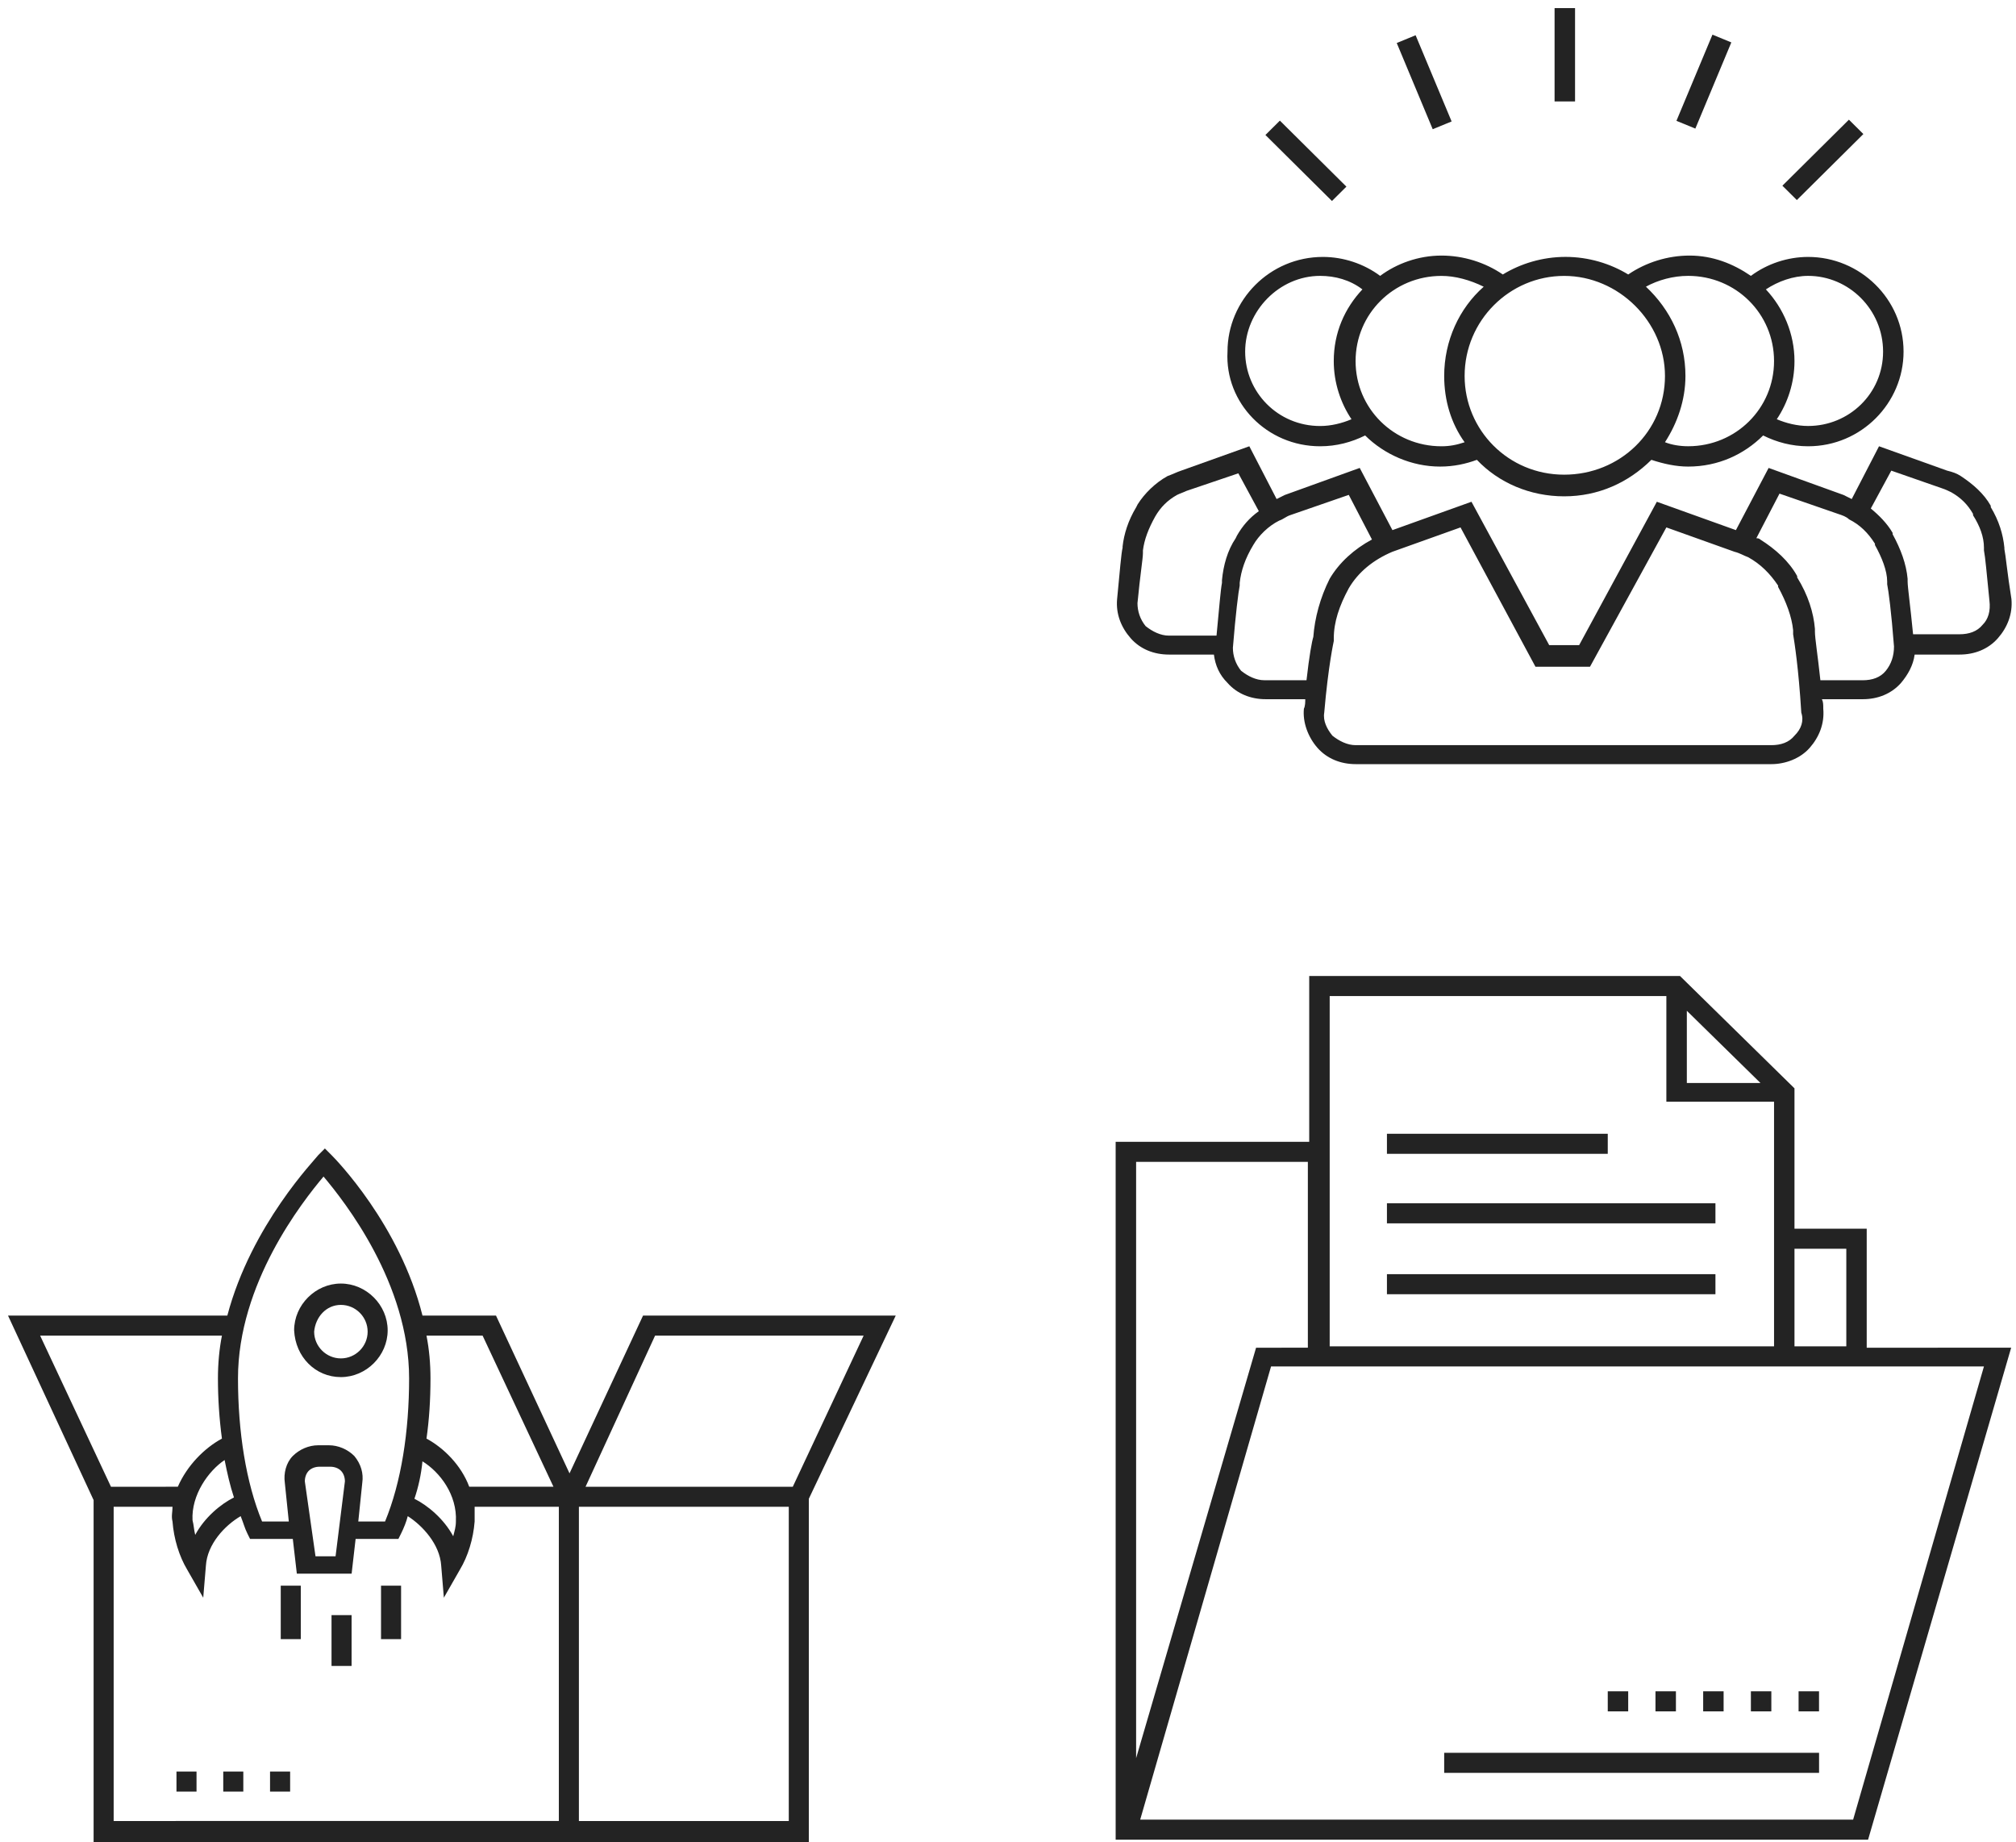 <svg xmlns="http://www.w3.org/2000/svg" width="58" height="53" viewBox="0 0 58 53">
  <g fill="#232323">
    <g transform="translate(0 33)">
      <path d="M25.77,4.846 L18.5,4.846 L16.385,9.384 L14.27,4.846 L12.155,4.846 C11.501,2.231 9.655,0.346 9.54,0.231 L9.347,0.038 L9.155,0.231 C9.078,0.346 7.232,2.231 6.54,4.846 L0.231,4.846 L2.693,10.153 L2.693,19.999 L23.27,19.999 L23.27,10.115 L25.77,4.846 Z M18.846,5.423 L24.846,5.423 L22.808,9.77 L16.846,9.77 L18.846,5.423 Z M13.885,5.423 L15.923,9.769 L13.5,9.769 C13.27,9.153 12.77,8.653 12.27,8.384 C12.347,7.846 12.385,7.269 12.385,6.653 C12.385,6.231 12.347,5.808 12.27,5.423 L13.885,5.423 Z M13.116,10.77 C13.116,10.924 13.078,11.039 13.039,11.193 C12.769,10.693 12.308,10.308 11.923,10.115 C12.039,9.77 12.116,9.423 12.154,9.038 C12.655,9.346 13.155,10 13.116,10.77 L13.116,10.77 Z M9.308,0.846 C9.923,1.576 11.77,3.923 11.77,6.653 C11.77,8.191 11.54,9.653 11.078,10.769 L10.308,10.769 L10.423,9.653 C10.462,9.384 10.385,9.115 10.193,8.884 C10.001,8.692 9.731,8.576 9.463,8.576 L9.155,8.576 C8.885,8.576 8.617,8.692 8.424,8.884 C8.232,9.076 8.155,9.384 8.194,9.653 L8.309,10.769 L7.54,10.769 C7.078,9.653 6.847,8.191 6.847,6.653 C6.846,3.923 8.693,1.577 9.308,0.846 L9.308,0.846 Z M8.77,9.615 C8.77,9.5 8.808,9.385 8.885,9.308 C8.963,9.231 9.078,9.193 9.193,9.193 L9.501,9.193 C9.616,9.193 9.731,9.231 9.808,9.308 C9.885,9.385 9.923,9.5 9.923,9.615 L9.654,11.77 L9.077,11.77 L8.77,9.615 Z M6.731,10.077 C6.346,10.27 5.885,10.654 5.616,11.154 C5.578,11 5.578,10.885 5.539,10.732 C5.501,10.001 6.001,9.309 6.462,9.001 C6.539,9.385 6.616,9.731 6.731,10.077 L6.731,10.077 Z M6.385,5.423 C6.308,5.808 6.27,6.231 6.27,6.654 C6.27,7.231 6.308,7.808 6.385,8.384 C5.885,8.654 5.385,9.154 5.116,9.769 L3.193,9.77 L1.155,5.423 L6.385,5.423 Z M3.27,10.346 L4.963,10.346 C4.963,10.5 4.924,10.615 4.963,10.769 C5.001,11.269 5.155,11.769 5.385,12.153 L5.847,12.961 L5.924,12.038 C5.963,11.423 6.463,10.884 6.924,10.615 C7.002,10.808 7.04,10.961 7.117,11.115 L7.194,11.27 L8.424,11.27 L8.54,12.27 L10.116,12.27 L10.231,11.27 L11.462,11.27 L11.539,11.115 C11.616,10.961 11.693,10.77 11.731,10.615 C12.154,10.885 12.654,11.423 12.693,12.038 L12.77,12.961 L13.232,12.153 C13.463,11.769 13.617,11.269 13.655,10.769 L13.655,10.346 L16.078,10.346 L16.078,19.384 L3.27,19.385 L3.27,10.346 Z M22.731,19.385 L16.655,19.385 L16.655,10.346 L22.693,10.346 L22.693,19.385 L22.731,19.385 Z"/>
      <polygon points="5.077 17.962 5.654 17.962 5.654 18.539 5.077 18.539"/>
      <polygon points="7.769 17.962 8.347 17.962 8.347 18.539 7.769 18.539"/>
      <polygon points="6.423 17.962 7 17.962 7 18.539 6.423 18.539"/>
      <path d="M9.807,6.615 C10.538,6.615 11.153,6 11.153,5.27 C11.153,4.539 10.538,3.924 9.807,3.924 C9.077,3.924 8.462,4.539 8.462,5.27 C8.5,6.038 9.077,6.615 9.807,6.615 L9.807,6.615 Z M9.807,4.538 C10.23,4.538 10.577,4.884 10.577,5.308 C10.577,5.73 10.231,6.077 9.807,6.077 C9.385,6.077 9.038,5.731 9.038,5.308 C9.077,4.885 9.385,4.538 9.807,4.538 Z"/>
      <polygon points="8.077 12.615 8.654 12.615 8.654 14.153 8.077 14.153"/>
      <polygon points="9.538 13.462 10.115 13.462 10.115 14.924 9.538 14.924"/>
      <polygon points="10.962 12.615 11.539 12.615 11.539 14.153 10.962 14.153"/>
    </g>
    <g transform="translate(32 28)">
      <polygon points="7.902 4.615 14.255 4.615 14.255 5.192 7.902 5.192"/>
      <polygon points="7.902 6.615 17.353 6.615 17.353 7.192 7.902 7.192"/>
      <polygon points="7.902 8.654 17.353 8.654 17.353 9.231 7.902 9.231"/>
      <path d="M21.705,10.73 L21.705,7.346 L19.627,7.346 L19.627,3.308 L16.334,0.077 L5.666,0.077 L5.666,4.847 L0.097,4.846 L0.097,24.923 L21.744,24.923 L25.861,10.769 L21.705,10.77 L21.705,10.73 Z M21.118,7.923 L21.118,10.73 L19.627,10.73 L19.627,7.923 L21.118,7.923 Z M16.53,1.077 L18.648,3.154 L16.53,3.154 L16.53,1.077 Z M6.255,0.654 L15.941,0.654 L15.941,3.692 L19.039,3.692 L19.039,10.73 L6.255,10.73 L6.255,0.654 Z M0.686,5.423 L5.627,5.423 L5.627,10.769 L4.137,10.77 L0.686,22.577 L0.686,5.423 Z M21.314,24.346 L0.803,24.346 L4.568,11.308 L25.078,11.308 L21.314,24.346 Z"/>
      <polygon points="9.549 22.423 20.334 22.423 20.334 23 9.549 23"/>
      <polygon points="19.745 20.654 20.333 20.654 20.333 21.231 19.745 21.231"/>
      <polygon points="14.255 20.654 14.843 20.654 14.843 21.231 14.255 21.231"/>
      <polygon points="18.373 20.654 18.961 20.654 18.961 21.231 18.373 21.231"/>
      <polygon points="15.628 20.654 16.216 20.654 16.216 21.231 15.628 21.231"/>
      <polygon points="17 20.654 17.588 20.654 17.588 21.231 17 21.231"/>
    </g>
    <g transform="translate(32)">
      <path d="M25.666,15.795 L25.666,15.756 C25.628,15.367 25.509,14.978 25.274,14.589 L25.274,14.55 C25.078,14.2 24.764,13.928 24.412,13.695 C24.294,13.617 24.177,13.578 24.019,13.539 L22.059,12.838 L21.274,14.356 C21.196,14.317 21.117,14.278 21.039,14.239 L18.883,13.461 L17.942,15.25 L15.667,14.434 L13.432,18.558 L12.57,18.558 L10.334,14.434 L8.06,15.25 L7.119,13.461 L4.963,14.239 C4.884,14.278 4.805,14.317 4.728,14.356 L3.943,12.838 L1.982,13.539 C1.865,13.577 1.708,13.655 1.59,13.695 C1.238,13.889 0.923,14.2 0.728,14.512 L0.689,14.59 C0.454,14.979 0.336,15.368 0.297,15.718 L0.297,15.756 C0.258,15.912 0.218,16.418 0.139,17.235 C0.1,17.663 0.257,18.052 0.532,18.363 C0.806,18.674 1.199,18.83 1.63,18.83 L2.924,18.83 C2.963,19.141 3.082,19.414 3.317,19.647 C3.591,19.958 3.984,20.114 4.415,20.114 L5.552,20.114 C5.552,20.192 5.552,20.309 5.513,20.387 C5.474,20.776 5.631,21.204 5.905,21.515 C6.18,21.826 6.573,21.982 7.004,21.982 L18.964,21.982 C19.357,21.982 19.788,21.826 20.063,21.515 C20.337,21.204 20.494,20.815 20.455,20.387 C20.455,20.27 20.455,20.192 20.416,20.114 L21.593,20.114 C22.024,20.114 22.416,19.958 22.691,19.647 C22.887,19.414 23.044,19.141 23.084,18.83 L24.378,18.83 C24.809,18.83 25.201,18.674 25.476,18.363 C25.751,18.052 25.907,17.663 25.869,17.235 C25.745,16.457 25.706,15.989 25.666,15.795 L25.666,15.795 Z M3.156,16.69 L3.156,16.768 C3.117,16.962 3.078,17.468 2.999,18.285 L1.627,18.285 C1.392,18.285 1.156,18.168 0.96,18.012 C0.802,17.818 0.725,17.585 0.725,17.351 C0.803,16.534 0.882,16.066 0.882,15.911 L0.882,15.833 C0.921,15.522 1.039,15.211 1.234,14.86 C1.392,14.588 1.587,14.393 1.862,14.238 C1.94,14.199 2.058,14.16 2.137,14.121 L3.627,13.616 L4.216,14.705 C3.941,14.9 3.745,15.133 3.588,15.406 L3.55,15.484 C3.314,15.834 3.196,16.262 3.156,16.69 L3.156,16.69 Z M5.784,18.323 C5.745,18.44 5.666,18.868 5.588,19.568 L4.372,19.568 C4.137,19.568 3.901,19.452 3.705,19.295 C3.548,19.101 3.47,18.868 3.47,18.634 C3.549,17.661 3.627,17.038 3.666,16.844 L3.666,16.766 C3.705,16.416 3.823,16.065 4.058,15.676 C4.216,15.404 4.49,15.132 4.803,14.976 C4.921,14.937 4.999,14.859 5.117,14.82 L6.804,14.236 L7.471,15.52 C6.961,15.793 6.53,16.182 6.255,16.648 C5.98,17.195 5.824,17.779 5.784,18.323 L5.784,18.323 Z M19.627,21.163 C19.47,21.358 19.235,21.436 18.96,21.436 L7,21.436 C6.765,21.436 6.529,21.319 6.333,21.163 C6.175,20.969 6.058,20.736 6.098,20.501 C6.215,19.14 6.373,18.44 6.373,18.44 L6.373,18.362 C6.373,17.895 6.53,17.428 6.804,16.923 C7.078,16.455 7.51,16.106 8.058,15.873 L10.019,15.172 L12.175,19.18 L13.744,19.18 L15.941,15.172 L17.902,15.873 C18.059,15.911 18.177,15.989 18.294,16.029 C18.647,16.223 18.921,16.496 19.156,16.846 L19.156,16.884 C19.391,17.312 19.549,17.74 19.588,18.129 L19.588,18.245 C19.626,18.478 19.745,19.218 19.823,20.501 C19.902,20.736 19.824,20.969 19.627,21.163 L19.627,21.163 Z M22.255,19.296 C22.098,19.491 21.863,19.569 21.588,19.569 L20.372,19.569 C20.294,18.83 20.215,18.363 20.215,18.168 L20.215,18.09 C20.176,17.623 20.019,17.117 19.705,16.611 L19.705,16.573 C19.47,16.145 19.078,15.795 18.647,15.523 C18.608,15.484 18.568,15.484 18.529,15.484 L19.196,14.2 L20.883,14.784 C21.001,14.823 21.118,14.862 21.197,14.94 C21.51,15.096 21.745,15.329 21.942,15.641 L21.942,15.679 C22.138,16.029 22.294,16.418 22.294,16.729 L22.294,16.807 C22.333,17.002 22.412,17.585 22.49,18.597 C22.49,18.869 22.412,19.102 22.255,19.296 L22.255,19.296 Z M25.039,17.974 C24.882,18.168 24.647,18.246 24.372,18.246 L23.039,18.246 C22.96,17.429 22.882,16.885 22.882,16.729 L22.882,16.651 C22.843,16.223 22.685,15.796 22.45,15.367 L22.45,15.328 C22.293,15.056 22.058,14.823 21.823,14.628 L22.412,13.539 L23.862,14.044 C23.98,14.083 24.058,14.122 24.137,14.161 C24.412,14.317 24.608,14.51 24.764,14.783 L24.764,14.822 C24.961,15.133 25.078,15.444 25.078,15.755 L25.078,15.833 C25.117,16.028 25.157,16.495 25.235,17.272 C25.274,17.584 25.197,17.818 25.039,17.974 L25.039,17.974 Z"/>
      <path d="M5.98,12.838 C6.451,12.838 6.882,12.722 7.275,12.527 C7.823,13.071 8.608,13.422 9.431,13.422 C9.824,13.422 10.176,13.344 10.49,13.228 C11.117,13.889 12.019,14.278 13,14.278 C13.981,14.278 14.843,13.888 15.51,13.228 C15.863,13.344 16.216,13.422 16.569,13.422 C17.431,13.422 18.177,13.073 18.725,12.527 C19.118,12.722 19.549,12.838 20.02,12.838 C21.549,12.838 22.765,11.594 22.765,10.115 C22.765,8.598 21.51,7.391 20.02,7.391 C19.431,7.391 18.843,7.586 18.373,7.936 C17.863,7.586 17.275,7.352 16.608,7.352 C15.981,7.352 15.354,7.547 14.844,7.896 C14.334,7.585 13.707,7.39 13.04,7.39 C12.373,7.39 11.745,7.585 11.236,7.896 C10.726,7.547 10.099,7.352 9.471,7.352 C8.804,7.352 8.177,7.585 7.707,7.936 C7.236,7.586 6.648,7.391 6.06,7.391 C4.53,7.391 3.315,8.636 3.315,10.115 C3.235,11.594 4.451,12.838 5.98,12.838 L5.98,12.838 Z M22.176,10.115 C22.176,11.321 21.196,12.254 20.02,12.254 C19.706,12.254 19.392,12.176 19.118,12.06 C19.431,11.593 19.627,11.01 19.627,10.387 C19.627,9.608 19.314,8.869 18.804,8.325 C19.156,8.092 19.589,7.936 20.02,7.936 C21.196,7.936 22.176,8.909 22.176,10.115 L22.176,10.115 Z M16.569,7.936 C17.941,7.936 19.039,9.025 19.039,10.387 C19.039,11.748 17.941,12.837 16.569,12.837 C16.334,12.837 16.098,12.799 15.901,12.721 C16.254,12.176 16.49,11.515 16.49,10.814 C16.49,9.803 16.059,8.908 15.353,8.247 C15.706,8.054 16.137,7.936 16.569,7.936 L16.569,7.936 Z M15.901,10.815 C15.901,12.411 14.607,13.655 13,13.655 C11.392,13.655 10.137,12.371 10.137,10.815 C10.137,9.22 11.432,7.937 13,7.937 C14.568,7.936 15.901,9.26 15.901,10.815 Z M10.686,8.248 C9.98,8.87 9.549,9.804 9.549,10.815 C9.549,11.516 9.745,12.177 10.137,12.722 C9.902,12.8 9.706,12.838 9.47,12.838 C8.098,12.838 7,11.749 7,10.388 C7,9.026 8.098,7.937 9.47,7.937 C9.863,7.936 10.294,8.054 10.686,8.248 L10.686,8.248 Z M5.98,7.936 C6.411,7.936 6.842,8.053 7.196,8.325 C6.686,8.869 6.372,9.57 6.372,10.387 C6.372,11.009 6.569,11.593 6.882,12.06 C6.607,12.177 6.294,12.255 5.98,12.255 C4.764,12.255 3.823,11.282 3.823,10.115 C3.823,8.948 4.804,7.936 5.98,7.936 L5.98,7.936 Z"/>
      <polygon points="12.725 .233 13.314 .233 13.314 2.918 12.725 2.918"/>
      <polygon points="17.267 .997 17.81 1.22 16.775 3.699 16.231 3.476"/>
      <polygon points="21.193 3.443 21.609 3.856 19.695 5.755 19.279 5.342"/>
      <polygon points="8.727 1.014 9.763 3.494 9.219 3.717 8.184 1.237"/>
      <polygon points="4.822 3.47 6.736 5.369 6.32 5.782 4.406 3.883"/>
    </g>
  </g>
</svg>
